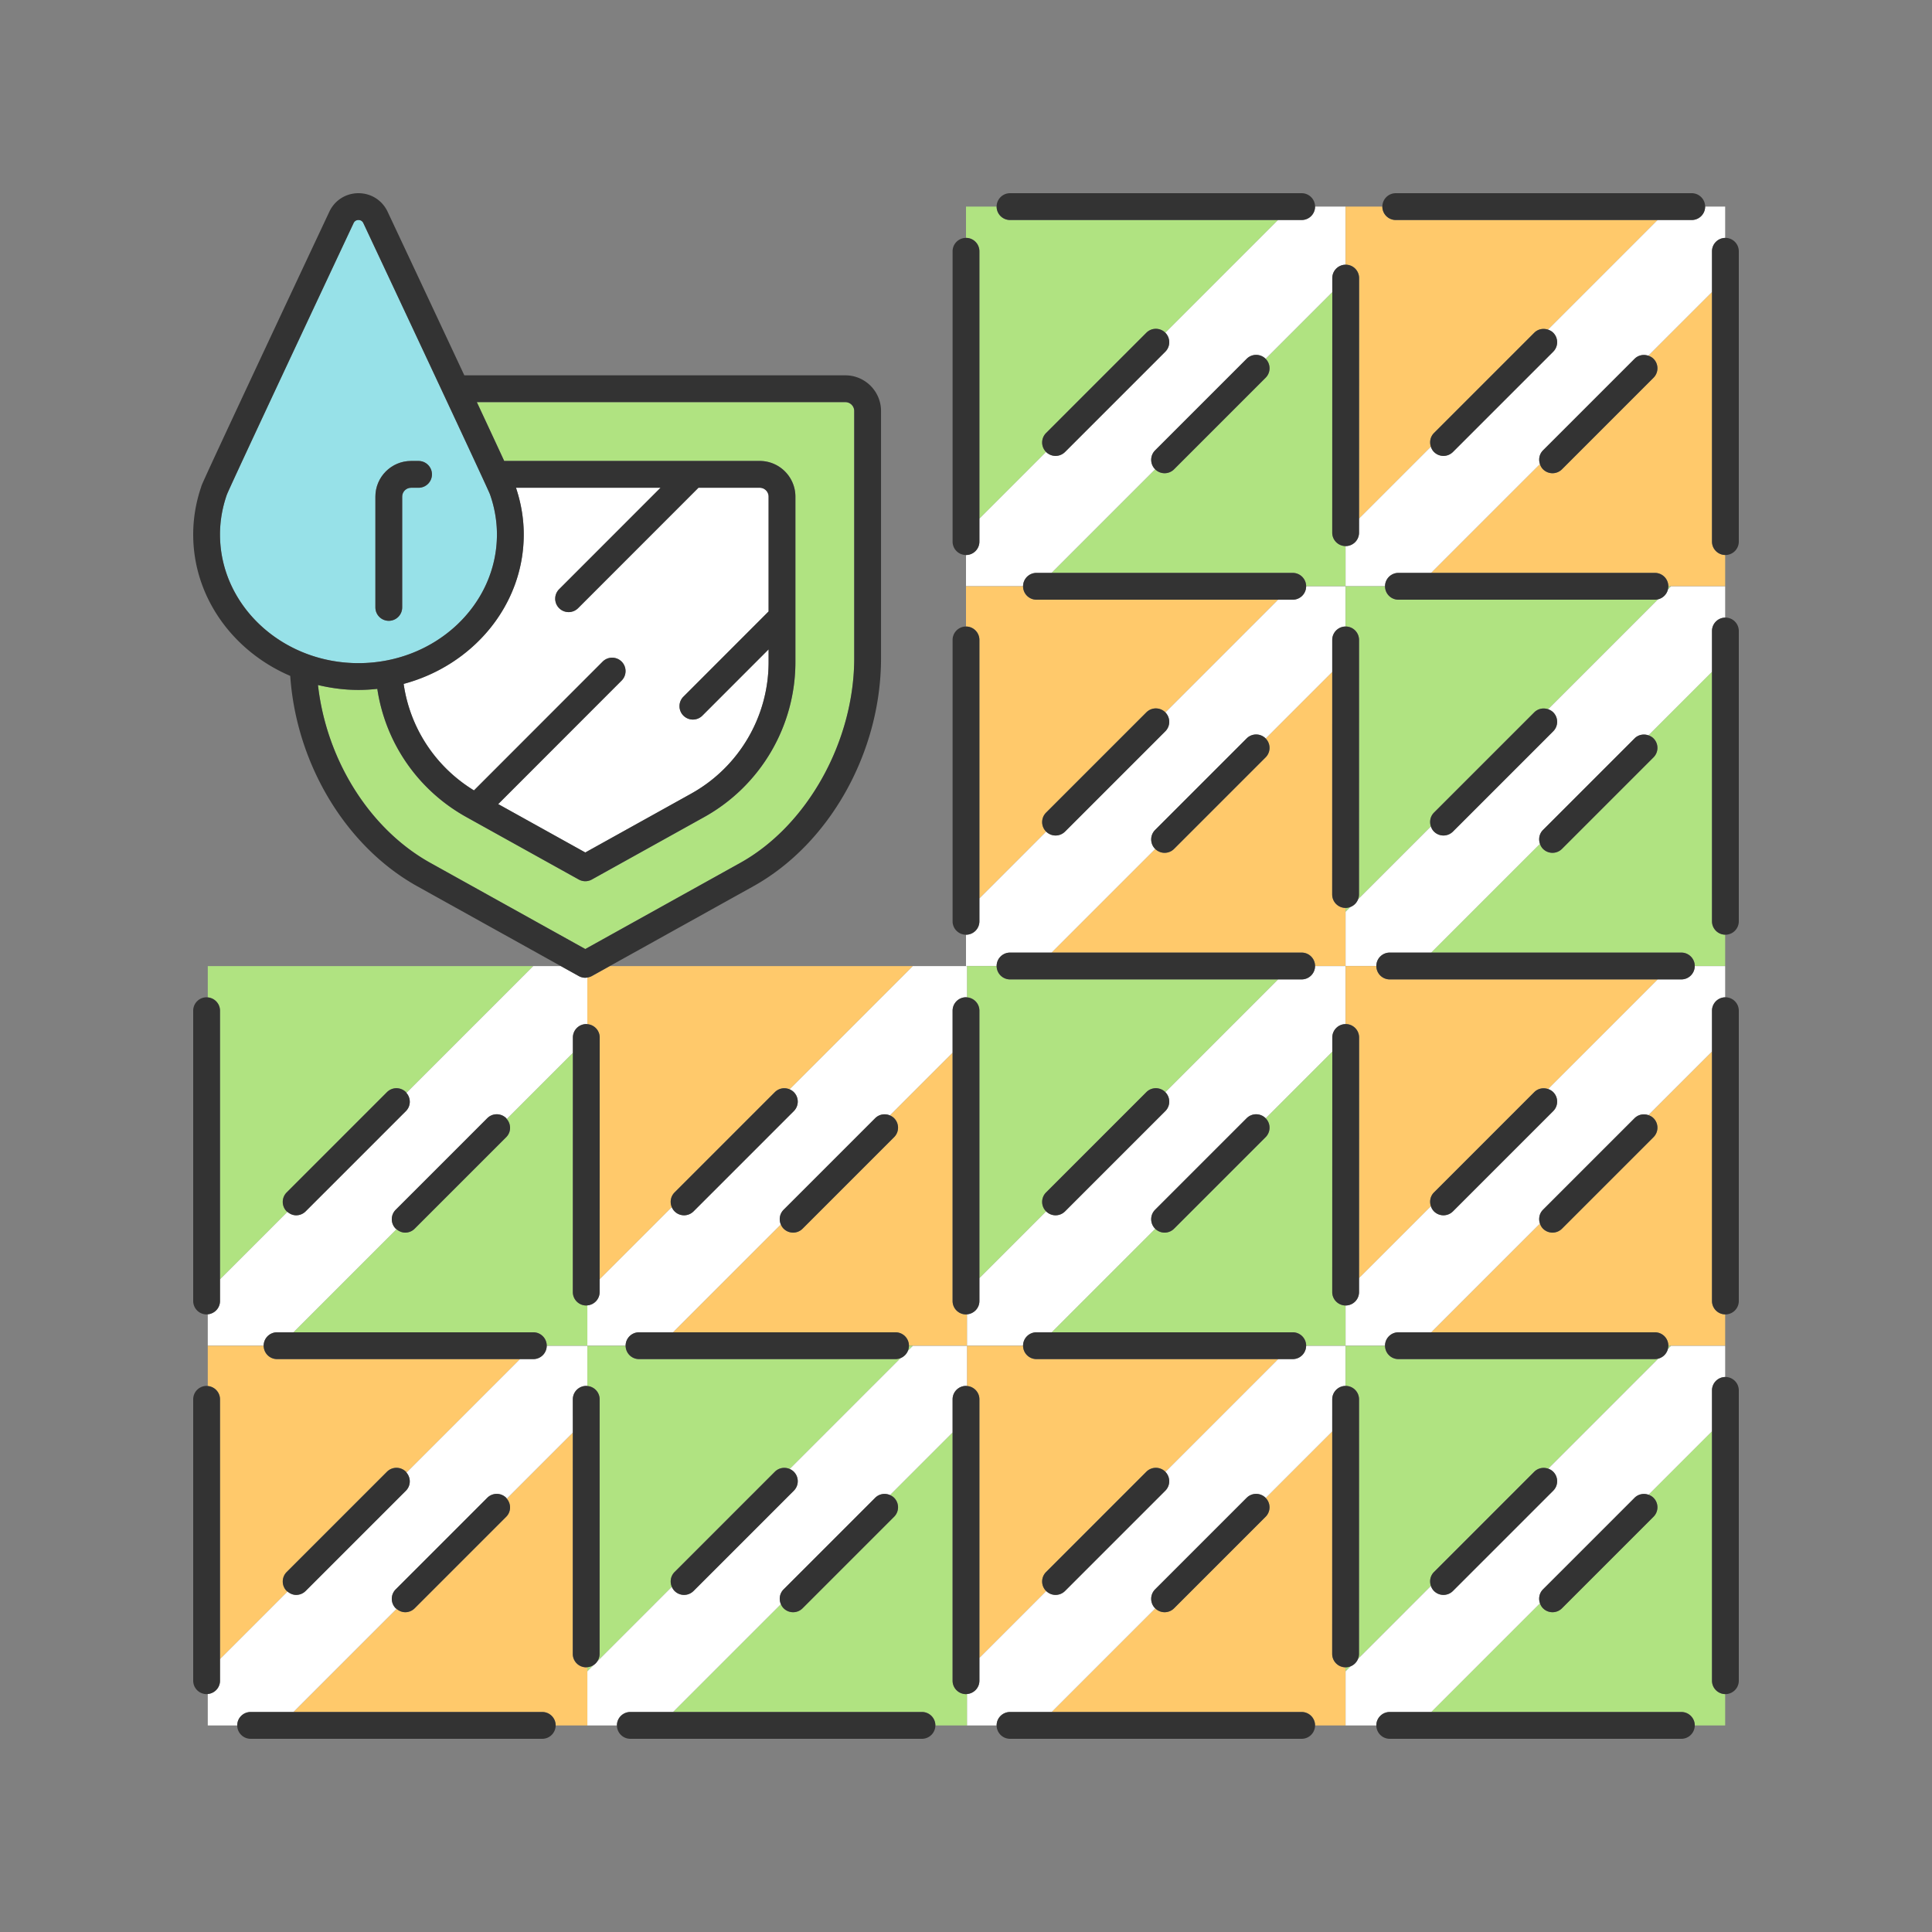 <svg xmlns="http://www.w3.org/2000/svg" viewBox="0 0 5000 5000" width="5000" height="5000"><rect x="0" y="0" width="5000" height="5000" fill="#808080" stroke="none"/><path fill="#97e1e8" d="M927.723 1716.198c197.593 0 358.358-149.364 358.358-332.979 0-34.728-5.957-69.342-17.699-102.918-.046-.158-.115-.337-.161-.495a60.852 60.852 0 0 1-.563-1.379c-6.503-16.347-132.002-285.178-327.315-701.047-3.292-6.977-9.323-8.016-12.621-8.016s-9.323 1.04-12.621 8.016c-198.317 422.304-320.743 684.565-327.493 701.567-.115.293-.293.745-.5 1.196-.023.069-.023.113-.046.158-11.742 33.577-17.699 68.19-17.699 102.918.002 183.615 160.767 332.979 358.36 332.979zm43.784-430.884c0-50.918 41.429-92.35 92.348-92.35h19.37c19.152 0 34.685 15.535 34.685 34.681 0 19.148-15.533 34.682-34.685 34.682h-19.37c-12.667 0-22.989 10.318-22.989 22.986v286.668c0 19.148-15.533 34.682-34.68 34.682s-34.679-15.535-34.679-34.682v-286.667z"/><path fill="#b0e381" d="m1114.12 2233.337 400.626 222.745 400.649-222.724c173.909-96.527 295.336-314.509 295.336-530.121v-639.518c0-12.69-10.317-23.01-22.984-23.01h-953.682c28.918 61.944 53.389 114.542 70.795 152.232h661.294c50.919 0 92.348 41.433 92.348 92.373v428.085c0 166.523-90.453 320.267-236.087 401.192l-290.826 161.624a34.635 34.635 0 0 1-16.843 4.357 34.64 34.64 0 0 1-16.849-4.357l-290.912-161.624c-125.362-69.689-209.467-191.962-230.503-331.843-16.027 1.72-32.255 2.815-48.759 2.815-36.219 0-71.197-4.718-104.802-12.727 21.886 194.126 133.777 373.1 291.199 460.501z"/><path fill="#fff" d="M1044.617 1769.905c16.458 114.358 82.703 214.946 182.002 275.659l333.06-333.317c13.546-13.548 35.518-13.525 49.064-.023 13.546 13.547 13.546 35.517.023 49.065l-319.451 319.697 225.431 125.233 273.978-152.276c123.621-68.687 200.414-199.174 200.414-340.543v-32.858l-171.398 171.519c-6.75 6.773-15.648 10.161-24.523 10.161a34.582 34.582 0 0 1-24.523-10.161c-13.546-13.525-13.546-35.495 0-49.044l220.445-220.594v-297.108c0-12.689-10.317-23.008-22.984-23.008h-158.571l-311.489 311.641c-6.773 6.774-15.648 10.161-24.523 10.161s-17.745-3.386-24.517-10.161c-13.551-13.525-13.551-35.495 0-49.042l262.465-262.599h-374.167c13.207 39.42 20.094 80.057 20.094 120.913-.001 183.685-131.694 338.681-310.83 386.685z"/><path fill="#b0e381" d="M2534.685 650.312v691.962l172.57-172.572c-13.546-13.545-13.546-35.491 0-49.038l259.553-259.552c13.546-13.545 35.49-13.545 49.035-.003l291.751-291.747h-693.635c-19.146 0-34.685-15.535-34.685-34.681H2500v80.947c19.152.001 34.685 15.536 34.685 34.684zm947.68 762.945c-19.106-.078-34.547-15.568-34.547-34.667l.149-622.583-172.57 172.57c.006.001.006.001.006.003 13.545 13.548 13.545 35.495 0 49.043L3038.5 1214.528c-6.779 6.773-15.648 10.161-24.523 10.161s-17.745-3.388-24.523-10.161v-.006l-268.135 268.137H3345.6c19.049 0 34.49 15.377 34.651 34.382h102.114v-103.784z"/><path fill="#fff" d="M2682.353 1482.659h38.965l268.135-268.137c-13.545-13.55-13.545-35.491 0-49.038l236.903-236.904c13.551-13.546 35.495-13.546 49.041-.003l172.57-172.57.011-36.332c0-19.067 15.378-34.487 34.387-34.651V534.682h-78.981c0 19.146-15.539 34.681-34.685 34.681h-61.104L3015.843 861.11l.006.003c13.551 13.548 13.551 35.495 0 49.044l-259.547 259.55c-6.773 6.774-15.648 10.162-24.523 10.162s-17.75-3.388-24.523-10.162v-.004l-172.57 172.572v59.438c0 19.146-15.533 34.681-34.685 34.681v80.648h147.702c.16-19.007 15.607-34.383 34.65-34.383z"/><path fill="#ffc96b" d="M3482.657 684.994c19.169 0 34.685 15.534 34.685 34.681l-.149 622.449 185.932-185.93c-4.067-12.085-1.614-25.898 8.019-35.53l259.547-259.552c9.634-9.631 23.443-12.081 35.53-8.018l283.732-283.732h-677.735c-19.146 0-34.679-15.535-34.679-34.681h-95.175v150.342c.098 0 .196-.029.293-.029zm982.06 751.338c-18.865-.329-34.082-15.678-34.082-34.62V755.698l-164.861 164.864c4.912 1.652 9.593 4.102 13.511 8.018 13.546 13.548 13.546 35.495 0 49.043l-236.902 236.904c-6.779 6.773-15.648 10.161-24.523 10.161s-17.745-3.388-24.523-10.161c-3.912-3.916-6.365-8.599-8.019-13.514l-281.641 281.645h579.291c19.043 0 34.484 15.377 34.65 34.382h147.099v-80.708z"/><path fill="#fff" d="M4378.206 569.363h-88.252l-283.732 283.732c4.912 1.652 9.599 4.102 13.517 8.018 13.545 13.548 13.545 35.495 0 49.044l-259.553 259.55c-6.773 6.774-15.648 10.162-24.523 10.162s-17.75-3.388-24.518-10.162c-3.918-3.916-6.365-8.598-8.019-13.513l-185.932 185.93-.011 36.466c0 19.169-15.533 34.681-34.68 34.681-.046 0-.092-.014-.138-.014v103.784h102.091c.167-19.006 15.608-34.382 34.651-34.382h84.57l281.641-281.645c-4.062-12.086-1.609-25.898 8.019-35.53l236.908-236.904c9.628-9.631 23.443-12.081 35.53-8.018l164.861-164.864V650.312c0-18.944 15.217-34.293 34.082-34.622v-81.007h-51.827c0 19.146-15.539 34.68-34.685 34.68z"/><path fill="#ffc96b" d="m3447.685 2315.006.115-576.024-172.243 172.244c13.344 13.564 13.322 35.328-.155 48.808L3038.5 2196.938c-6.779 6.774-15.648 10.16-24.523 10.16-8.783 0-17.538-3.369-24.288-10.005l-268.222 268.224h647.231c19.1 0 34.588 15.457 34.668 34.533h78.998v-150.162c-19.175-.002-34.679-15.536-34.679-34.682zm-913-658.914v668.991l172.805-172.808c-.069-.069-.167-.088-.235-.156-13.546-13.549-13.546-35.495 0-49.044l259.553-259.55c13.546-13.548 35.495-13.548 49.041 0 .069.069.086.164.155.234l291.74-291.736h-625.391c-19.094 0-34.587-15.457-34.668-34.532H2500v103.919c19.152 0 34.685 15.534 34.685 34.682z"/><path fill="#fff" d="M2613.959 2465.318h107.508l268.222-268.224c-.069-.069-.167-.086-.236-.155-13.545-13.548-13.545-35.495 0-49.044l236.903-236.904c13.551-13.547 35.501-13.547 49.046 0 .069.069.086.165.155.236l172.243-172.244.017-82.89c0-19.1 15.464-34.59 34.547-34.668V1517.49h-102.097c-.08 19.075-15.573 34.532-34.668 34.532h-37.856l-291.74 291.736c13.344 13.563 13.327 35.329-.155 48.808l-259.547 259.552c-6.773 6.773-15.648 10.16-24.523 10.16-8.783 0-17.544-3.369-24.288-10.004l-172.805 172.808v59.287c0 19.146-15.533 34.681-34.685 34.681v80.799h79.291c.086-19.074 15.574-34.531 34.668-34.531z"/><path fill="#b0e381" d="M4430.635 2384.371v-645.864l-164.528 164.531c4.791 1.665 9.346 4.123 13.178 7.953 13.546 13.548 13.546 35.495 0 49.044l-236.902 236.904c-6.779 6.774-15.648 10.16-24.523 10.16s-17.745-3.386-24.523-10.16c-3.826-3.83-6.284-8.387-7.95-13.181l-281.56 281.56h647.53c19.101 0 34.588 15.457 34.674 34.533h78.688v-80.859c-18.866-.33-34.084-15.679-34.084-34.621zm-106.003-866.881h-6.997c-.012 2.795-.437 5.474-1.08 8.077l8.077-8.077zm-842.267 832.198v10.076l12.483-12.487c-3.884 1.505-8.072 2.411-12.483 2.411zm0-728.264c.046 0 .092-.014.138-.014 19.169 0 34.68 15.535 34.68 34.682l-.132 658.914c0 4.415-.907 8.599-2.413 12.484l188.551-188.553c-4.222-12.161-1.764-26.145 7.956-35.863l259.547-259.55c9.72-9.718 23.702-12.177 35.863-7.953l284.639-284.639c-2.648.649-5.377 1.09-8.226 1.09h-663.862c-19.095 0-34.582-15.457-34.668-34.532h-102.074v103.934z"/><path fill="#fff" d="m4291.194 1550.932-284.639 284.639c4.797 1.665 9.352 4.123 13.184 7.953 13.545 13.547 13.545 35.494 0 49.042l-259.553 259.552c-6.773 6.773-15.648 10.16-24.523 10.16s-17.75-3.388-24.518-10.16c-3.832-3.83-6.29-8.387-7.956-13.181l-188.551 188.553a34.672 34.672 0 0 1-19.79 19.787l-12.483 12.487v140.086h79.584c.086-19.076 15.573-34.533 34.668-34.533h107.209l281.56-281.56c-4.222-12.161-1.763-26.145 7.95-35.863l236.908-236.904c9.714-9.717 23.702-12.175 35.863-7.953l164.528-164.531V1632.97c0-18.944 15.217-34.293 34.082-34.622v-80.858h-140.085l-8.077 8.077a34.59 34.59 0 0 1-25.361 25.365z"/><path fill="#b0e381" d="m3447.817 3343.908.149-622.283-172.449 172.45c13.396 13.558 13.379 35.37-.115 48.867L3038.5 3179.845a34.58 34.58 0 0 1-24.523 10.161c-8.806 0-17.595-3.374-24.345-10.044l-268.015 268.015H3345.6c19.152 0 34.685 15.534 34.685 34.682h102.08v-104.083c-19.107-.078-34.548-15.568-34.548-34.668zm-913.132-728.279v692.262l172.748-172.75c-.052-.052-.126-.064-.178-.116-13.546-13.548-13.546-35.495 0-49.044l259.553-259.55c13.546-13.549 35.495-13.549 49.041 0 .052.052.063.124.121.175l291.923-291.925h-693.934c-19.049 0-34.49-15.376-34.651-34.384h-76.855v80.896c17.986 1.283 32.232 16.129 32.232 34.436z"/><path fill="#fff" d="M2502.453 3401.465v81.194h145.215c0-19.148 15.539-34.682 34.685-34.682h39.264l268.015-268.015c-.052-.052-.121-.065-.178-.116-13.545-13.548-13.545-35.495 0-49.043l236.903-236.903c13.551-13.548 35.501-13.548 49.046 0 .052.052.063.124.115.175l172.449-172.45.011-36.631c0-19.069 15.378-34.488 34.387-34.652v-150.043h-79.01c-.167 19.007-15.608 34.384-34.656 34.384h-60.805l-291.923 291.925c13.39 13.558 13.379 35.37-.121 48.867l-259.547 259.552c-6.773 6.773-15.648 10.16-24.523 10.16-8.806 0-17.59-3.375-24.345-10.044l-172.748 172.75v59.138c-.002 18.305-14.248 33.151-32.234 34.434z"/><path fill="#ffc96b" d="M3482.365 2650.342c.098-.001.195-.03.293-.03 19.169 0 34.685 15.535 34.685 34.682l-.149 622.748 185.978-185.979c-4.182-12.142-1.723-26.084 7.973-35.781l259.547-259.55c9.697-9.697 23.638-12.154 35.782-7.971l283.777-283.779h-693.635c-19.043 0-34.484-15.376-34.651-34.384h-79.601v150.044zm948.27 716.688v-645.713l-164.614 164.613c4.825 1.662 9.415 4.119 13.264 7.97 13.546 13.547 13.546 35.494 0 49.042l-236.902 236.904c-6.779 6.774-15.648 10.161-24.523 10.161s-17.745-3.386-24.523-10.161c-3.849-3.852-6.307-8.439-7.968-13.262l-281.394 281.394h578.993c19.146 0 34.679 15.534 34.679 34.682h147.07v-81.007c-18.864-.33-34.082-15.681-34.082-34.623z"/><path fill="#fff" d="M4351.355 2534.682h-61.104l-283.777 283.779c4.82 1.662 9.409 4.119 13.264 7.971 13.545 13.547 13.545 35.494 0 49.042l-259.553 259.552c-6.773 6.773-15.648 10.16-24.523 10.16s-17.75-3.388-24.518-10.16c-3.854-3.852-6.313-8.439-7.973-13.263l-185.978 185.979-.011 36.166c0 19.169-15.533 34.682-34.68 34.682-.046 0-.092-.014-.138-.014v104.083h102.062c0-19.148 15.533-34.682 34.679-34.682h84.869l281.394-281.394c-4.182-12.143-1.729-26.084 7.968-35.781l236.908-236.903c9.691-9.697 23.639-12.154 35.777-7.97l164.614-164.613v-105.687c0-18.944 15.217-34.293 34.082-34.622v-80.709h-78.705c-.166 19.008-15.608 34.384-34.657 34.384z"/><path fill="#ffc96b" d="M2647.714 3483.107h-145.261v103.867c17.986 1.282 32.232 16.128 32.232 34.435v669.29l172.984-172.99c-.121-.12-.293-.152-.414-.275-13.546-13.545-13.546-35.495 0-49.041l259.553-259.552c13.546-13.549 35.495-13.549 49.041 0 .121.122.155.29.276.414l291.917-291.915h-625.689c-18.991.001-34.392-15.298-34.639-34.233zm834.651 831.897c-19.175 0-34.679-15.533-34.679-34.679l.115-575.725-172.122 172.124c13.184 13.573 13.149 35.202-.276 48.628L3038.5 4162.256c-6.779 6.776-15.648 10.159-24.523 10.159-8.714 0-17.383-3.349-24.11-9.883l-268.101 268.104h646.932c19.146 0 34.685 15.533 34.685 34.683 0 .052-.017.098-.017.149h78.998v-150.464z"/><path fill="#fff" d="M2613.959 4430.635h107.807l268.101-268.104c-.121-.121-.287-.152-.414-.276-13.545-13.548-13.545-35.495 0-49.043l236.903-236.903c13.551-13.548 35.501-13.548 49.046 0 .121.122.155.29.276.414L3447.8 3704.6l.017-83.19c0-19.1 15.464-34.59 34.547-34.668v-103.635h-102.125c-.247 18.935-15.642 34.234-34.639 34.234h-37.557l-291.917 291.915c13.184 13.573 13.149 35.204-.276 48.628l-259.547 259.55c-6.773 6.773-15.648 10.162-24.523 10.162-8.714 0-17.383-3.355-24.11-9.887l-172.984 172.99v58.99c0 18.305-14.246 33.151-32.232 34.432v81.345h76.838c0-.051-.017-.097-.017-.149-.001-19.149 15.538-34.682 34.684-34.682z"/><path fill="#b0e381" d="M4430.635 4349.69v-645.565l-164.281 164.279c4.705 1.672 9.163 4.14 12.931 7.906 13.546 13.547 13.546 35.494 0 49.042l-236.902 236.904c-6.779 6.776-15.648 10.159-24.523 10.159s-17.745-3.383-24.523-10.159c-3.763-3.766-6.227-8.229-7.905-12.931l-281.307 281.31h647.231c19.152 0 34.686 15.533 34.686 34.683 0 .052-.012.098-.012.149h78.688v-81.155c-18.865-.331-34.083-15.683-34.083-34.622zm-948.27-762.948c.046 0 .092-.014.138-.014 19.169 0 34.68 15.535 34.68 34.682l-.132 658.916c0 4.572-.936 8.916-2.551 12.917l188.741-188.738c-4.349-12.216-1.884-26.327 7.904-36.11l259.547-259.552c9.783-9.783 23.897-12.252 36.115-7.906l284.817-284.819c-2.78.721-5.652 1.224-8.657 1.224h-663.862c-18.991 0-34.386-15.299-34.639-34.234h-102.102v103.634zm0 728.262v10.375l12.914-12.919c-3.999 1.611-8.342 2.544-12.914 2.544zm842.267-831.897h-7.031c-.035 2.845-.494 5.569-1.178 8.21l8.209-8.21z"/><path fill="#fff" d="m4291.625 3516.118-284.817 284.819c4.699 1.672 9.163 4.14 12.931 7.906 13.545 13.547 13.545 35.495 0 49.042l-259.553 259.55c-6.773 6.773-15.648 10.162-24.523 10.162s-17.75-3.389-24.518-10.162c-3.768-3.763-6.239-8.226-7.904-12.931L3514.5 4293.242a34.703 34.703 0 0 1-19.221 19.218l-12.914 12.919v140.088h79.584c0-.051-.011-.097-.011-.149 0-19.149 15.533-34.683 34.679-34.683h107.508l281.307-281.31c-4.343-12.216-1.873-26.33 7.905-36.113l236.908-236.903c9.783-9.783 23.892-12.252 36.11-7.906l164.281-164.279v-105.836c0-18.944 15.217-34.293 34.082-34.622v-80.559h-140.085l-8.209 8.21a34.566 34.566 0 0 1-24.799 24.801z"/><path fill="#b0e381" d="M1520.094 3378.297c-.977.082-1.913.293-2.912.293-19.169 0-34.679-15.534-34.679-34.682l.149-619.231-171.232 171.23c11.816 13.626 11.615 34.079-1.333 47.034l-236.908 236.904c-6.773 6.774-15.648 10.161-24.523 10.161-8.094 0-16.004-3.188-22.507-8.826l-266.797 266.797h620.933c19.146 0 34.679 15.534 34.679 34.682h105.13v-104.362zm-950.729-762.668v695.314l174.581-174.583c-.62-.541-1.413-.741-2.005-1.334-13.551-13.548-13.551-35.495 0-49.044l259.553-259.55c13.546-13.549 35.489-13.549 49.041 0 .592.593.793 1.384 1.333 2.008l328.142-328.141H537.735v80.957c17.693 1.571 31.63 16.271 31.63 34.373z"/><path fill="#fff" d="M717.032 3447.977h42.32l266.797-266.797c-.626-.542-1.419-.741-2.011-1.334-13.546-13.548-13.546-35.495 0-49.043l236.903-236.903c13.546-13.548 35.495-13.548 49.046 0 .592.593.793 1.384 1.333 2.008l171.232-171.23.006-39.683c0-19.171 15.539-34.682 34.685-34.682.942 0 1.827.204 2.752.277v-120.833c-1.781.281-3.55.681-5.348.681a34.426 34.426 0 0 1-16.849-4.38l-46.329-25.758h-71.559l-328.142 328.141c11.822 13.627 11.621 34.079-1.333 47.034l-259.553 259.552c-6.773 6.773-15.648 10.16-24.518 10.16-8.1 0-16.016-3.188-22.518-8.826l-174.581 174.583v56.086c0 18.101-13.936 32.802-31.629 34.374v81.256h144.617c0-19.149 15.533-34.683 34.679-34.683z"/><path fill="#ffc96b" d="M1520.094 2529.756v120.833c17.854 1.426 31.928 16.199 31.928 34.405l-.149 625.799 186.696-186.691c-5.411-12.645-3.068-27.796 7.255-38.119l259.553-259.55c10.317-10.323 25.471-12.665 38.115-7.257l318.876-318.876h-784.444l-46.335 25.758c-3.613 2.01-7.525 3.072-11.495 3.698zm832.238 952.903h150.121v-81.194c-.822.059-1.614.247-2.453.247-19.146 0-34.685-15.536-34.685-34.682v-642.661l-162.27 162.274c3.952 1.689 7.698 4.031 10.926 7.257 13.545 13.547 13.545 35.494 0 49.042l-236.908 236.904c-6.773 6.774-15.648 10.161-24.523 10.161-8.87 0-17.745-3.386-24.517-10.161-3.228-3.226-5.566-6.974-7.255-10.925l-279.056 279.056h575.937c19.144 0 34.683 15.534 34.683 34.682z"/><path fill="#fff" d="M2054.417 2826.432c13.545 13.547 13.545 35.494 0 49.042l-259.553 259.552c-6.773 6.773-15.648 10.16-24.517 10.16-8.875 0-17.75-3.388-24.523-10.16-3.228-3.226-5.566-6.974-7.255-10.925l-186.696 186.691-.006 33.115c0 18.171-14.011 32.889-31.773 34.389v104.361h99.012c0-19.148 15.533-34.682 34.685-34.682h87.919l279.056-279.056c-5.411-12.644-3.068-27.796 7.255-38.119l236.903-236.903c10.323-10.323 25.477-12.665 38.12-7.257l162.27-162.274v-108.739c0-19.148 15.539-34.682 34.685-34.682.839 0 1.631.188 2.453.247v-80.896h-140.084l-318.876 318.876c3.952 1.692 7.703 4.034 10.925 7.26z"/><path fill="#ffc96b" d="M1520.094 4314.7c-1.023.089-1.999.304-3.045.304-19.175 0-34.685-15.533-34.685-34.679l.121-572.675-170.91 170.907c11.621 13.626 11.391 33.91-1.488 46.794l-236.908 236.904c-6.773 6.776-15.648 10.159-24.523 10.159-8.002 0-15.809-3.154-22.271-8.666l-266.883 266.886h643.882c19.146 0 34.679 15.533 34.679 34.683 0 .052-.011.098-.011.149h82.043V4314.7zm-950.729-693.29v672.34l174.822-174.822c-.701-.598-1.586-.827-2.246-1.494-13.551-13.545-13.551-35.495 0-49.041l259.553-259.552c13.546-13.549 35.489-13.549 49.041 0 .661.663.89 1.545 1.494 2.247l293.744-293.748h-628.74c-18.991 0-34.392-15.299-34.634-34.234H537.735v103.929c17.693 1.572 31.63 16.272 31.63 34.375z"/><path fill="#fff" d="M648.644 4430.635h110.857l266.883-266.886c-.701-.601-1.585-.83-2.246-1.494-13.546-13.548-13.546-35.495 0-49.043l236.903-236.903c13.546-13.548 35.495-13.548 49.046 0 .661.663.89 1.545 1.488 2.248l170.91-170.907.017-86.24c0-19.148 15.533-34.682 34.679-34.682 1 0 1.936.211 2.912.293v-103.913h-105.17c-.253 18.935-15.648 34.234-34.639 34.234h-34.513l-293.744 293.748c11.621 13.626 11.391 33.911-1.494 46.795l-259.553 259.55a34.572 34.572 0 0 1-24.518 10.162c-8.008 0-15.815-3.157-22.277-8.668l-174.82 174.821v55.94c0 18.101-13.936 32.801-31.629 34.372v81.405h76.235c0-.051-.011-.097-.011-.149-.001-19.15 15.532-34.683 34.684-34.683z"/><path fill="#b0e381" d="M1653.791 3517.341c-18.997 0-34.392-15.299-34.639-34.234h-99.058v103.913c17.779 1.504 31.773 16.238 31.773 34.389l-.138 658.916a34.496 34.496 0 0 1-5.877 19.298l192.871-192.874c-5.555-12.696-3.292-27.964 7.1-38.356l259.553-259.552c10.392-10.393 25.661-12.652 38.356-7.099l287-286.999c-4.044 1.652-8.45 2.597-13.086 2.597h-663.855zm695.939-21.598 12.638-12.636h-10.082a34.49 34.49 0 0 1-2.556 12.636zm-829.636 829.636 16.251-16.251c-4.716 3.165-10.288 5.043-16.251 5.572v10.679zm979.906 58.99c-19.146 0-34.685-15.533-34.685-34.679v-642.514l-162.029 162.035c3.849 1.685 7.525 3.944 10.685 7.099 13.545 13.547 13.545 35.494 0 49.042l-236.908 236.904c-6.773 6.776-15.648 10.159-24.523 10.159-8.87 0-17.745-3.383-24.517-10.159-3.154-3.157-5.411-6.833-7.1-10.685l-279.061 279.064h644.181c19.146 0 34.685 15.533 34.685 34.683 0 .052-.017.098-.017.149h81.742v-81.345c-.822.061-1.614.247-2.453.247z"/><path fill="#fff" d="M1631.302 4430.635h110.558l279.061-279.064c-5.549-12.695-3.292-27.964 7.1-38.359l236.903-236.903c10.397-10.393 25.666-12.652 38.362-7.099l162.029-162.035v-85.767c0-19.148 15.539-34.682 34.685-34.682.839 0 1.631.188 2.453.247v-103.867h-140.085l-12.638 12.636a34.758 34.758 0 0 1-18.997 19.001l-287 286.999c3.854 1.685 7.531 3.944 10.685 7.099 13.545 13.547 13.545 35.495 0 49.042l-259.553 259.55a34.571 34.571 0 0 1-24.517 10.162c-8.875 0-17.75-3.389-24.523-10.162-3.154-3.154-5.411-6.83-7.1-10.685l-192.871 192.874a34.9 34.9 0 0 1-9.507 9.504l-16.251 16.251v140.088h76.539c0-.051-.017-.097-.017-.149-.002-19.148 15.537-34.681 34.684-34.681z"/><path fill="#333" d="M1006.187 1606.665c19.146 0 34.68-15.535 34.68-34.682v-286.668c0-12.668 10.323-22.986 22.989-22.986h19.37c19.152 0 34.685-15.535 34.685-34.682 0-19.146-15.533-34.681-34.685-34.681h-19.37c-50.919 0-92.348 41.432-92.348 92.35v286.668c-.001 19.146 15.532 34.681 34.679 34.681z"/><path fill="#333" d="M1514.746 2530.437c1.798 0 3.567-.399 5.348-.681 3.969-.626 7.881-1.689 11.495-3.699l46.335-25.758 371.134-206.314c198.001-109.894 331.043-347.294 331.043-590.747V1063.72c0-50.939-41.435-92.373-92.354-92.373h-986.093c-59.972-128.254-132.244-282.304-198.541-423.456C989.229 518.333 960.352 500 927.723 500s-61.506 18.333-75.391 47.89c-214.103 455.835-325.057 693.777-329.642 706.376a35.95 35.95 0 0 0-2.143 6.142c-13.637 40.01-20.548 81.309-20.548 122.81 0 162.572 103.246 302.609 251.126 366.011 15.734 228.662 144.617 442.189 329.303 544.732l371.14 206.336 46.329 25.758a34.407 34.407 0 0 0 16.849 4.382zM587.063 1280.301c.023-.044.023-.089.046-.158.207-.451.385-.903.5-1.196 6.75-17.002 129.176-279.262 327.493-701.567 3.297-6.977 9.323-8.016 12.621-8.016s9.329 1.04 12.621 8.016c195.312 415.869 320.812 684.7 327.315 701.047.115.294.316.791.563 1.379.046.158.115.338.161.495 11.742 33.577 17.699 68.19 17.699 102.918 0 183.615-160.765 332.979-358.358 332.979s-358.358-149.364-358.358-332.979c-.001-34.728 5.956-69.342 17.697-102.918zm748.289-17.995h374.167l-262.465 262.599c-13.551 13.547-13.551 35.517 0 49.042 6.773 6.774 15.642 10.161 24.517 10.161s17.75-3.386 24.523-10.161l311.489-311.641h158.571c12.667 0 22.984 10.319 22.984 23.008v297.108l-220.445 220.594c-13.546 13.548-13.546 35.518 0 49.044a34.582 34.582 0 0 0 24.523 10.161c8.875 0 17.773-3.388 24.523-10.161l171.398-171.519v32.858c0 141.369-76.792 271.856-200.414 340.543l-273.978 152.276-225.431-125.233 319.451-319.697c13.522-13.548 13.522-35.518-.023-49.065-13.545-13.502-35.518-13.525-49.064.023l-333.06 333.317c-99.299-60.714-165.544-161.301-182.002-275.659 179.136-48.004 310.828-203 310.828-386.686.002-40.855-6.886-81.492-20.092-120.912zm-407.629 523.257c16.504 0 32.732-1.094 48.759-2.815 21.036 139.881 105.141 262.154 230.503 331.843l290.912 161.624a34.64 34.64 0 0 0 16.849 4.357 34.635 34.635 0 0 0 16.843-4.357l290.826-161.624c145.634-80.925 236.087-234.669 236.087-401.192v-428.085c0-50.939-41.429-92.373-92.348-92.373H1304.86c-17.406-37.69-41.877-90.287-70.795-152.232h953.682c12.667 0 22.984 10.32 22.984 23.01v639.518c0 215.612-121.427 433.594-295.336 530.121l-400.649 222.724-400.626-222.745c-157.422-87.401-269.313-266.375-291.199-460.501 33.605 8.009 68.583 12.727 104.802 12.727zm2684.496-1216.2h765.987c19.146 0 34.685-15.535 34.685-34.681 0-19.148-15.539-34.682-34.685-34.682h-765.987c-19.146 0-34.679 15.534-34.679 34.682-.001 19.147 15.532 34.681 34.679 34.681zm-1077.534 832.349v-751.4c0-19.148-15.533-34.682-34.685-34.682-19.146 0-34.685 15.535-34.685 34.682v751.4c0 19.146 15.539 34.681 34.685 34.681 19.152 0 34.685-15.535 34.685-34.681zm0 982.659v-728.278c0-19.148-15.533-34.682-34.685-34.682-19.146 0-34.685 15.535-34.685 34.682v728.279c0 19.146 15.539 34.681 34.685 34.681 19.152-.001 34.685-15.536 34.685-34.682zm79.274 150.311H3368.698c19.049 0 34.49-15.376 34.656-34.384 0-.102.029-.197.029-.299 0-.052-.017-.098-.017-.149-.08-19.076-15.568-34.533-34.668-34.533h-754.739c-19.094 0-34.582 15.457-34.668 34.533 0 .052-.017.098-.017.149 0 .102.034.197.034.299.161 19.008 15.602 34.384 34.651 34.384zm1737.396-69.364h-754.739c-19.095 0-34.582 15.457-34.668 34.533 0 .052-.011.098-.011.149 0 .102.029.197.029.299.167 19.007 15.608 34.384 34.651 34.384h754.739c19.049 0 34.49-15.376 34.657-34.384 0-.102.029-.197.029-.299 0-.052-.012-.098-.012-.149-.087-19.076-15.574-34.533-34.675-34.533zm79.28-1815.006V1401.712c0 18.942 15.217 34.292 34.082 34.62.207.003.396.06.598.06 19.152 0 34.685-15.535 34.685-34.681v-751.4c0-19.148-15.533-34.682-34.685-34.682-.201 0-.391.058-.598.06-18.864.329-34.082 15.679-34.082 34.623zm-1816.676-80.949h754.739c19.146 0 34.685-15.535 34.685-34.681 0-19.148-15.539-34.682-34.685-34.682h-754.739c-19.146 0-34.685 15.534-34.685 34.682 0 19.147 15.539 34.681 34.685 34.681zm903.223 1086.729c0-19.148-15.51-34.682-34.68-34.682-.046 0-.092.014-.138.014-19.083.078-34.547 15.568-34.547 34.668l-.017 82.89-.115 576.024c0 19.146 15.504 34.679 34.679 34.682 4.412 0 8.599-.906 12.483-2.411a34.675 34.675 0 0 0 19.79-19.787c1.505-3.885 2.413-8.07 2.413-12.484l.132-658.914zm-34.817-242.835c.046 0 .092.014.138.014 19.146 0 34.68-15.512 34.68-34.681l.011-36.466.149-622.449c0-19.146-15.516-34.681-34.685-34.681-.098 0-.195.029-.293.03-19.009.164-34.387 15.583-34.387 34.651l-.011 36.332-.149 622.583c-.001 19.099 15.44 34.589 34.547 34.667zm800.603 69.402H3619.107c-19.043 0-34.484 15.377-34.651 34.382 0 .102-.029.197-.029.3 0 .052.011.098.011.149.086 19.075 15.573 34.532 34.668 34.532h663.862c2.849 0 5.578-.441 8.226-1.09a34.593 34.593 0 0 0 25.362-25.365c.644-2.602 1.068-5.282 1.08-8.077 0-.052.011-.098.011-.149 0-.103-.029-.198-.029-.3-.166-19.006-15.607-34.382-34.65-34.382zm-1600.615 69.363H3345.6c19.095 0 34.588-15.457 34.668-34.532 0-.052.017-.098.017-.149 0-.103-.029-.198-.034-.3-.161-19.006-15.602-34.382-34.651-34.382H2682.353c-19.043 0-34.49 15.377-34.651 34.382-.006.102-.034.197-.034.3 0 .052.017.098.017.149.08 19.075 15.573 34.532 34.668 34.532zm1748.282 80.948V2384.37c0 18.942 15.217 34.292 34.082 34.621.207.003.396.06.598.06 19.152 0 34.685-15.534 34.685-34.681v-751.4c0-19.148-15.533-34.682-34.685-34.682-.201 0-.391.057-.598.06-18.864.329-34.082 15.679-34.082 34.622zm-1416.659-408.282a34.582 34.582 0 0 0 24.523-10.161l236.903-236.904c13.545-13.548 13.545-35.495 0-49.043 0-.002 0-.002-.006-.003-13.546-13.543-35.49-13.543-49.041.003l-236.903 236.904c-13.545 13.547-13.545 35.488 0 49.038v.006a34.587 34.587 0 0 0 24.524 10.16zm-47.168-363.575-259.553 259.552c-13.546 13.547-13.546 35.492 0 49.038v.004c6.773 6.774 15.648 10.162 24.523 10.162s17.75-3.388 24.523-10.162l259.547-259.55c13.551-13.548 13.551-35.495 0-49.044l-.006-.003c-13.544-13.543-35.488-13.543-49.034.003zm1263.437 67.467-236.908 236.904c-9.628 9.632-12.081 23.443-8.019 35.53 1.654 4.914 4.107 9.598 8.019 13.514 6.779 6.773 15.648 10.161 24.523 10.161s17.745-3.388 24.523-10.161l236.902-236.904c13.546-13.548 13.546-35.495 0-49.043-3.917-3.916-8.599-6.366-13.511-8.018-12.086-4.063-25.901-1.613-35.529 8.017zm-494.583 251.289c8.875 0 17.75-3.388 24.523-10.162l259.553-259.55c13.545-13.548 13.545-35.495 0-49.044-3.918-3.916-8.605-6.366-13.517-8.018-12.086-4.063-25.896-1.613-35.53 8.018l-259.547 259.552c-9.634 9.632-12.086 23.445-8.019 35.53 1.654 4.914 4.102 9.596 8.019 13.513 6.767 6.773 15.643 10.161 24.518 10.161zm282.198 1027.23c8.875 0 17.745-3.386 24.523-10.16l236.902-236.904c13.546-13.548 13.546-35.495 0-49.044-3.832-3.83-8.387-6.289-13.178-7.953-12.161-4.222-26.149-1.764-35.863 7.953l-236.908 236.904c-9.714 9.718-12.173 23.702-7.95 35.863 1.666 4.794 4.125 9.351 7.95 13.181a34.583 34.583 0 0 0 24.524 10.16zm-47.168-363.574-259.547 259.55c-9.72 9.718-12.178 23.702-7.956 35.863 1.666 4.794 4.125 9.351 7.956 13.181 6.767 6.773 15.642 10.16 24.518 10.16s17.75-3.388 24.523-10.16l259.553-259.552c13.545-13.548 13.545-35.495 0-49.042-3.832-3.83-8.387-6.289-13.184-7.953-12.162-4.224-26.144-1.766-35.863 7.953zM3038.5 2196.938l236.903-236.904c13.477-13.479 13.5-35.244.155-48.808-.069-.07-.086-.167-.155-.236-13.545-13.547-35.495-13.547-49.046 0l-236.903 236.904c-13.545 13.549-13.545 35.495 0 49.044.069.069.167.086.236.155 6.75 6.636 15.504 10.005 24.288 10.005a34.574 34.574 0 0 0 24.522-10.16zm-71.692-353.413-259.553 259.55c-13.546 13.548-13.546 35.495 0 49.044.069.069.167.087.235.156 6.744 6.635 15.504 10.004 24.288 10.004 8.875 0 17.75-3.388 24.523-10.16l259.547-259.552c13.482-13.479 13.5-35.245.155-48.808-.069-.07-.086-.165-.155-.234-13.545-13.549-35.494-13.549-49.04 0zM2500 3401.712c.839 0 1.631-.188 2.453-.247 17.986-1.282 32.232-16.129 32.232-34.435v-751.4c0-18.308-14.246-33.153-32.232-34.435-.822-.059-1.614-.247-2.453-.247-19.146 0-34.685 15.534-34.685 34.682v751.4c0 19.146 15.539 34.682 34.685 34.682zm2.453 185.262c-.822-.059-1.614-.247-2.453-.247-19.146 0-34.685 15.535-34.685 34.682v728.281c0 19.146 15.539 34.679 34.685 34.679.839 0 1.631-.187 2.453-.247 17.986-1.281 32.232-16.127 32.232-34.432v-728.28c0-18.308-14.246-33.153-32.232-34.436zm866.245 843.661h-754.739c-19.146 0-34.685 15.533-34.685 34.683 0 .052.017.098.017.149.086 19.075 15.573 34.533 34.668 34.533h754.739c19.1 0 34.588-15.458 34.668-34.533 0-.051.017-.097.017-.149.001-19.15-15.538-34.683-34.685-34.683zm982.657 0h-754.739c-19.146 0-34.679 15.533-34.679 34.683 0 .052.011.098.011.149.086 19.075 15.573 34.533 34.668 34.533h754.739c19.101 0 34.588-15.458 34.674-34.533 0-.051.012-.097.012-.149 0-19.15-15.533-34.683-34.686-34.683zm79.28-1815.006v751.4c0 18.942 15.217 34.293 34.082 34.622.207.003.396.06.598.06 19.152 0 34.685-15.536 34.685-34.682v-751.4c0-19.148-15.533-34.682-34.685-34.682-.201 0-.391.057-.598.06-18.864.329-34.082 15.678-34.082 34.622zM3517.182 3621.41c0-19.148-15.51-34.682-34.68-34.682-.046 0-.092.014-.138.014-19.083.078-34.547 15.568-34.547 34.668l-.017 83.19-.115 575.725c0 19.146 15.504 34.679 34.679 34.679 4.573 0 8.915-.933 12.914-2.544a34.703 34.703 0 0 0 19.221-19.218c1.614-4.001 2.551-8.344 2.551-12.917l.132-658.915zm-34.525-971.098c-.098 0-.195.029-.293.03-19.009.164-34.387 15.583-34.387 34.652l-.011 36.631-.149 622.283c0 19.1 15.441 34.59 34.547 34.668.046 0 .092.014.138.014 19.146 0 34.68-15.513 34.68-34.682l.011-36.166.149-622.748c.001-19.148-15.515-34.682-34.685-34.682zm800.311 797.665H3619.106c-19.146 0-34.679 15.534-34.679 34.682 0 .154.04.294.04.448.253 18.935 15.648 34.234 34.639 34.234h663.862c3.004 0 5.876-.503 8.657-1.224a34.565 34.565 0 0 0 24.799-24.801c.684-2.641 1.143-5.365 1.178-8.21.006-.154.046-.294.046-.448-.001-19.147-15.534-34.681-34.68-34.681zm-937.368 0h-663.247c-19.146 0-34.685 15.534-34.685 34.682 0 .154.046.294.046.448.247 18.935 15.648 34.234 34.639 34.234h663.246c18.997 0 34.392-15.299 34.639-34.234 0-.154.046-.294.046-.448.001-19.148-15.532-34.682-34.684-34.682zm1085.035 150.311V4349.689c0 18.939 15.217 34.292 34.082 34.622.207 0 .396.057.598.057 19.152 0 34.685-15.533 34.685-34.679v-751.402c0-19.148-15.533-34.682-34.685-34.682-.201 0-.391.058-.598.06-18.864.33-34.082 15.679-34.082 34.623zm-1204.279-704.389-236.903 236.903c-13.545 13.548-13.545 35.495 0 49.043.057.052.126.065.178.116 6.75 6.671 15.539 10.044 24.345 10.044 8.875 0 17.745-3.386 24.523-10.161l236.903-236.904c13.494-13.497 13.511-35.308.115-48.867-.052-.052-.063-.124-.115-.175-13.545-13.547-35.495-13.547-49.046.001zm-470.054 241.127 259.547-259.552c13.5-13.497 13.511-35.309.121-48.867-.058-.052-.069-.124-.121-.175-13.546-13.549-35.495-13.549-49.041 0l-259.553 259.55c-13.546 13.549-13.546 35.495 0 49.044.052.052.126.064.178.116 6.756 6.669 15.539 10.044 24.345 10.044 8.876 0 17.751-3.388 24.524-10.16zm1261.558 54.98c8.875 0 17.745-3.386 24.523-10.161l236.902-236.904c13.546-13.548 13.546-35.495 0-49.042-3.849-3.852-8.438-6.309-13.264-7.97-12.138-4.183-26.086-1.726-35.777 7.97l-236.908 236.903c-9.697 9.697-12.15 23.638-7.968 35.781 1.66 4.824 4.119 9.411 7.968 13.262 6.779 6.775 15.648 10.161 24.524 10.161zm-47.168-363.574-259.547 259.55c-9.697 9.697-12.155 23.639-7.973 35.781 1.66 4.824 4.119 9.411 7.973 13.263 6.767 6.773 15.642 10.16 24.518 10.16s17.75-3.388 24.523-10.16l259.553-259.552c13.545-13.548 13.545-35.495 0-49.042-3.854-3.852-8.444-6.309-13.264-7.971-12.145-4.183-26.087-1.726-35.783 7.971zm47.168 1345.983c8.875 0 17.745-3.383 24.523-10.159l236.902-236.904c13.546-13.548 13.546-35.495 0-49.042-3.768-3.766-8.226-6.234-12.931-7.906-12.218-4.346-26.327-1.877-36.11 7.906l-236.908 236.903c-9.777 9.783-12.247 23.897-7.905 36.113 1.677 4.702 4.142 9.165 7.905 12.931 6.779 6.775 15.648 10.158 24.524 10.158zm-47.168-363.573-259.547 259.552c-9.789 9.783-12.253 23.894-7.904 36.11 1.666 4.705 4.136 9.168 7.904 12.931 6.767 6.773 15.642 10.162 24.518 10.162s17.75-3.389 24.523-10.162l259.553-259.55c13.545-13.547 13.545-35.495 0-49.042-3.768-3.766-8.232-6.234-12.931-7.906-12.219-4.346-26.333-1.878-36.116 7.905zm-744.336 67.468-236.903 236.903c-13.545 13.548-13.545 35.495 0 49.043.126.124.293.155.414.276 6.727 6.534 15.395 9.883 24.11 9.883 8.875 0 17.745-3.383 24.523-10.159l236.903-236.904c13.425-13.426 13.459-35.056.276-48.628-.121-.124-.155-.292-.276-.414-13.546-13.549-35.496-13.549-49.047 0zm-259.548-67.468-259.553 259.552c-13.546 13.545-13.546 35.495 0 49.041.121.124.293.155.414.275 6.727 6.532 15.395 9.887 24.11 9.887 8.875 0 17.75-3.389 24.523-10.162l259.547-259.55c13.425-13.425 13.459-35.056.276-48.628-.121-.124-.155-.292-.276-.414-13.546-13.549-35.495-13.549-49.041-.001zM569.365 3367.03v-751.4c0-18.102-13.936-32.802-31.629-34.374-1.022-.09-2.005-.309-3.05-.309-19.152 0-34.685 15.534-34.685 34.682v751.4c0 19.146 15.533 34.682 34.685 34.682 1.046 0 2.028-.218 3.05-.309 17.692-1.57 31.629-16.272 31.629-34.372zm0 982.66v-728.28c0-18.102-13.936-32.802-31.629-34.374-1.022-.09-2.005-.309-3.05-.309-19.152 0-34.685 15.535-34.685 34.682v728.28c0 19.146 15.533 34.679 34.685 34.679 1.046 0 2.028-.218 3.05-.307 17.692-1.57 31.629-16.27 31.629-34.371zm834.019 80.945h-754.74c-19.152 0-34.685 15.533-34.685 34.683 0 .052.011.098.011.149.086 19.075 15.573 34.533 34.674 34.533h754.739c19.095 0 34.582-15.458 34.668-34.533 0-.051.011-.097.011-.149.001-19.15-15.532-34.683-34.678-34.683zm982.657 0h-754.739c-19.146 0-34.685 15.533-34.685 34.683 0 .052.017.098.017.149.081 19.075 15.568 34.533 34.668 34.533h754.739c19.094 0 34.582-15.458 34.668-34.533 0-.051.017-.097.017-.149 0-19.15-15.539-34.683-34.685-34.683zm-834.174-809.225c0-18.151-13.994-32.886-31.773-34.389-.977-.082-1.913-.293-2.912-.293-19.146 0-34.679 15.535-34.679 34.682l-.017 86.24-.121 572.675c0 19.146 15.51 34.679 34.685 34.679 1.046 0 2.022-.215 3.045-.304 5.963-.529 11.535-2.407 16.251-5.572a34.9 34.9 0 0 0 9.507-9.504 34.507 34.507 0 0 0 5.877-19.298l.137-658.916zm-34.685-242.82c1 0 1.936-.211 2.912-.293 17.762-1.501 31.773-16.218 31.773-34.389l.006-33.115.149-625.799c0-18.206-14.074-32.979-31.928-34.405-.925-.073-1.81-.277-2.752-.277-19.146 0-34.685 15.512-34.685 34.682l-.006 39.683-.149 619.231c0 19.148 15.51 34.682 34.68 34.682zm835.15 104.069c0-19.148-15.539-34.682-34.685-34.682h-663.856c-19.152 0-34.685 15.534-34.685 34.682 0 .154.046.294.046.448.247 18.935 15.642 34.234 34.639 34.234h663.856c4.636 0 9.042-.945 13.086-2.597a34.758 34.758 0 0 0 18.997-19.001 34.494 34.494 0 0 0 2.556-12.636c0-.154.046-.295.046-.448zm-1635.3 34.682h663.253c18.991 0 34.386-15.299 34.639-34.234 0-.154.04-.294.04-.448 0-19.148-15.533-34.682-34.679-34.682H717.032c-19.146 0-34.68 15.534-34.68 34.682 0 .154.04.294.046.448.242 18.935 15.643 34.234 34.634 34.234zm356.147-337.496 236.908-236.904c12.948-12.955 13.149-33.408 1.333-47.034-.54-.623-.741-1.415-1.333-2.008-13.551-13.548-35.501-13.548-49.046 0l-236.903 236.903c-13.546 13.548-13.546 35.495 0 49.043.592.593 1.384.793 2.011 1.334 6.503 5.638 14.413 8.826 22.507 8.826 8.875.001 17.75-3.385 24.523-10.16zm-71.685-353.413-259.553 259.55c-13.551 13.549-13.551 35.495 0 49.044.592.593 1.384.793 2.005 1.334 6.503 5.638 14.419 8.826 22.518 8.826 8.87 0 17.745-3.388 24.518-10.16l259.553-259.552c12.954-12.955 13.155-33.407 1.333-47.034-.54-.623-.741-1.415-1.333-2.008-13.552-13.549-35.496-13.549-49.041 0zm1051.045 363.574c8.875 0 17.75-3.386 24.523-10.161l236.908-236.904c13.545-13.548 13.545-35.495 0-49.042-3.229-3.226-6.974-5.568-10.926-7.257-12.644-5.408-27.798-3.066-38.12 7.257l-236.903 236.903c-10.323 10.323-12.667 25.475-7.255 38.119 1.689 3.951 4.027 7.699 7.255 10.925 6.773 6.774 15.649 10.16 24.518 10.16zm-282.192-44.82c8.87 0 17.745-3.388 24.517-10.16l259.553-259.552c13.545-13.548 13.545-35.495 0-49.042-3.223-3.226-6.974-5.568-10.926-7.257-12.644-5.408-27.798-3.066-38.115 7.257l-259.553 259.55c-10.323 10.323-12.667 25.474-7.255 38.119 1.689 3.951 4.027 7.699 7.255 10.925 6.774 6.772 15.649 10.16 24.524 10.16zm494.577 731.124-236.903 236.903c-10.392 10.395-12.649 25.664-7.1 38.359 1.689 3.852 3.947 7.528 7.1 10.685 6.773 6.776 15.648 10.159 24.517 10.159 8.875 0 17.75-3.383 24.523-10.159l236.908-236.904c13.545-13.548 13.545-35.495 0-49.042-3.16-3.155-6.836-5.414-10.685-7.099-12.693-5.555-27.962-3.295-38.36 7.098zm-259.547-67.468-259.553 259.552c-10.392 10.392-12.655 25.661-7.1 38.356 1.689 3.854 3.946 7.531 7.1 10.685 6.773 6.773 15.648 10.162 24.523 10.162 8.87 0 17.745-3.389 24.517-10.162l259.553-259.55c13.545-13.547 13.545-35.495 0-49.042-3.154-3.155-6.83-5.414-10.685-7.099-12.695-5.554-27.963-3.295-38.355 7.098zm-744.336 67.468-236.903 236.903c-13.546 13.548-13.546 35.495 0 49.043.661.664 1.545.893 2.246 1.494 6.463 5.512 14.269 8.666 22.271 8.666 8.875 0 17.75-3.383 24.523-10.159l236.908-236.904c12.879-12.885 13.109-33.169 1.488-46.794-.597-.702-.827-1.584-1.488-2.248-13.55-13.55-35.5-13.55-49.045-.001zm-259.547-67.468L741.94 4068.394c-13.551 13.545-13.551 35.495 0 49.041.661.667 1.545.896 2.246 1.494 6.463 5.512 14.269 8.668 22.277 8.668 8.87 0 17.745-3.389 24.518-10.162l259.553-259.55c12.885-12.883 13.115-33.169 1.494-46.795-.603-.702-.833-1.584-1.494-2.247-13.551-13.549-35.495-13.549-49.04-.001z"/></svg>